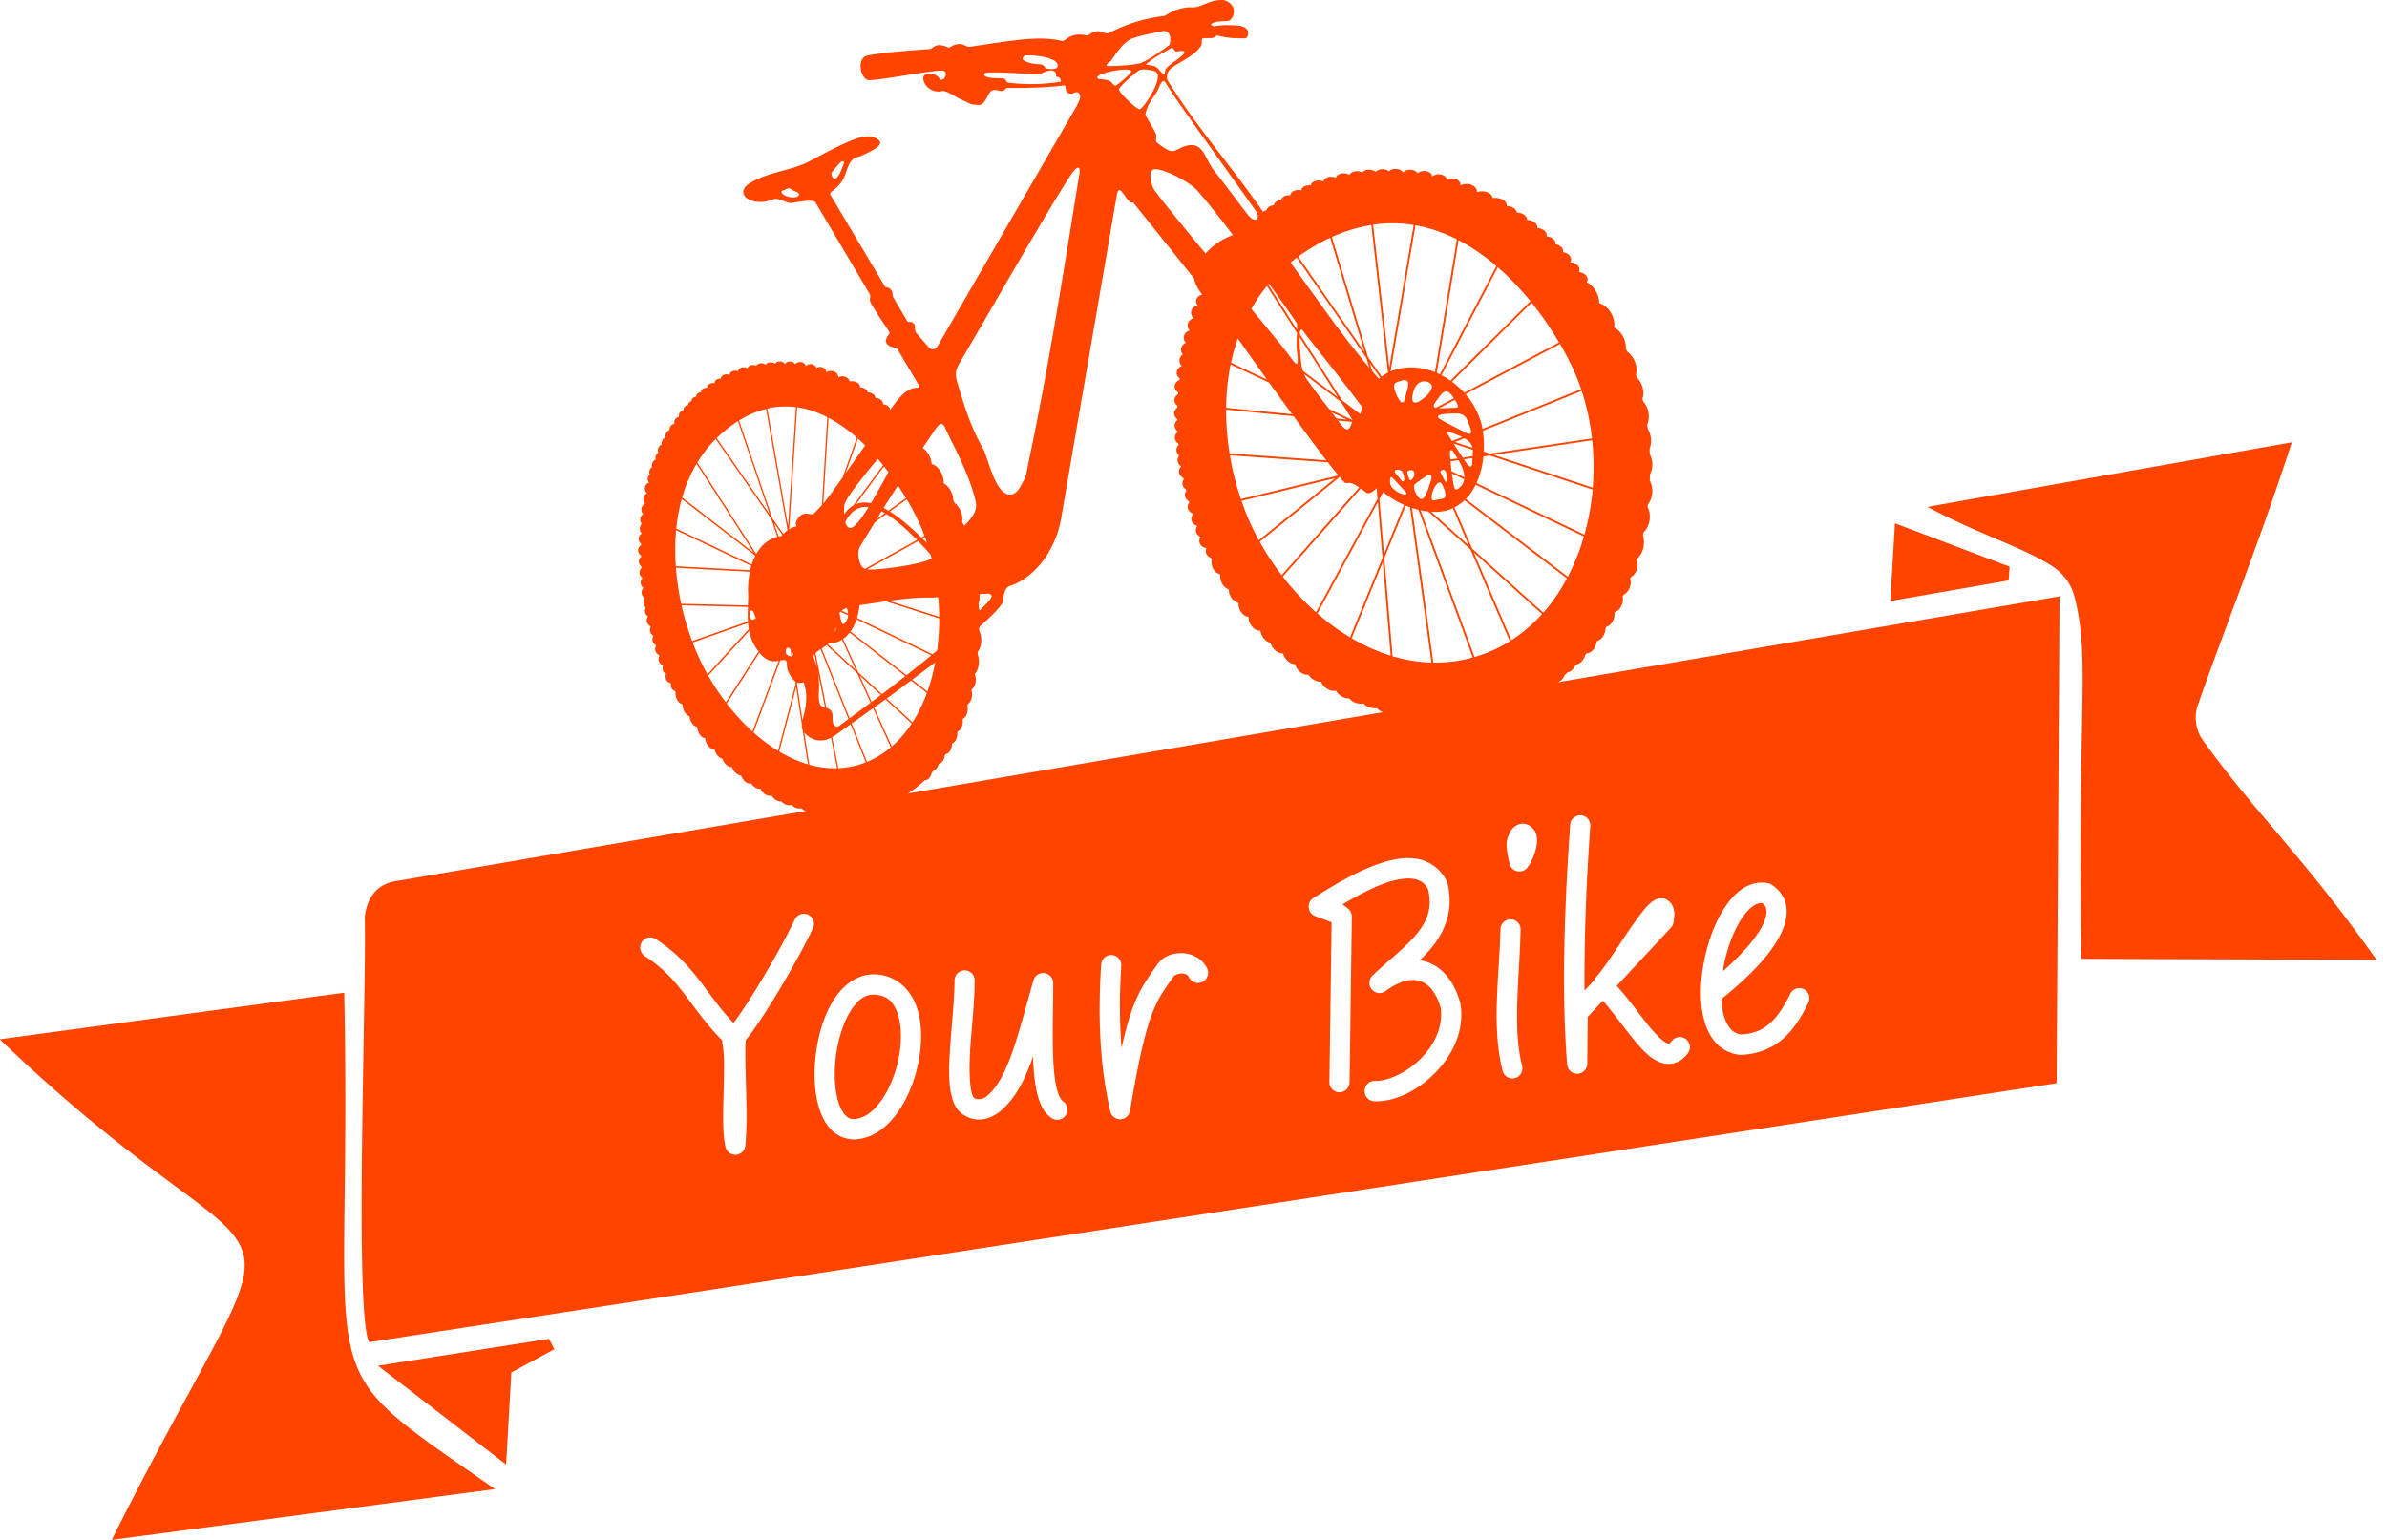 <?xml version="1.0" encoding="UTF-8" standalone="no"?>
<!-- Created with Inkscape (http://www.inkscape.org/) -->

<svg
   version="1.1"
   id="svg46"
   height="860"
   viewBox="0 0 1333.333 1333.333"
   sodipodi:docname="YOUR_BIKE_LOGO2.svg"
   inkscape:version="1.2.2 (b0a8486541, 2022-12-01)"
   inkscape:export-filename="YOUR_BIKE_LOGO3.svg"
   inkscape:export-xdpi="96"
   inkscape:export-ydpi="96"
   width="1333"
   xmlns:inkscape="http://www.inkscape.org/namespaces/inkscape"
   xmlns:sodipodi="http://sodipodi.sourceforge.net/DTD/sodipodi-0.dtd"
   xmlns="http://www.w3.org/2000/svg"
   xmlns:svg="http://www.w3.org/2000/svg">
  <defs
     id="defs50" />
  <sodipodi:namedview
     id="namedview48"
     pagecolor="#ffffff"
     bordercolor="#000000"
     borderopacity="0.25"
     inkscape:showpageshadow="2"
     inkscape:pageopacity="0.0"
     inkscape:pagecheckerboard="0"
     inkscape:deskcolor="#d1d1d1"
     showgrid="false"
     inkscape:zoom="1.4142136"
     inkscape:cx="707.46033"
     inkscape:cy="549.77552"
     inkscape:window-width="1920"
     inkscape:window-height="1021"
     inkscape:window-x="0"
     inkscape:window-y="32"
     inkscape:window-maximized="1"
     inkscape:current-layer="g52" />
  <g
     inkscape:groupmode="layer"
     inkscape:label="Image"
     id="g52">
    <path
       id="path214"
       style="fill:#ff4400;stroke-width:1.593"
       d="M 691.562,4.3093251e-5 C 691.147,0.004 690.763,0.036 690.454,0.078 679.816,-0.073 673.638,6.815 664.901,6.32 657.995,5.929 648.723,9.05 641.806,13.707 c -27.875,3.426 -43.604,12.802 -48.797,14.94 -2.375,0.978 -6.354,-1.916 -10.257,-1.552 -4.141,0.386 -6.295,3.36 -8.23,3.548 -1.769,0.172 -3.273,-1.423 -10.155,-0.388 -6.399,0.963 -9.458,5.746 -11.591,5.216 -20.007,-4.974 -44.069,-0.147 -79.804,5.012 -3.023,0.436 -4.868,-2.585 -9.406,-2.318 -5.07,0.298 -7.404,2.983 -8.604,3.032 -1.29,0.052 -4.659,-2.428 -9.295,-2.09 -3.286,0.239 -5.319,2.996 -6.914,3.291 -1.993,0.369 -35.936,2.131 -54.356,5.66 -9.333,1.788 -6.591,19.133 0.458,21.269 7.66,1.001 62.873,-10.22 65.855,-7.884 2.732,2.14 1.335,4.427 0.145,6.295 -0.798,1.253 -3.551,2.005 -4.299,0.091 -1.605,-4.109 -16.044,-7.178 -13.566,1.959 1.655,6.102 8.724,11.06 16.132,9.064 3.302,-0.89 12.335,5.604 15.739,7.033 9.531,4.002 6.714,4.572 15.847,5.003 4.845,0.228 7.017,-7.456 10.121,-11.554 3.421,-3.098 7.369,-0.169 9.781,-0.551 3.494,-0.552 3.515,-2.769 4.844,-2.738 17.37,0.412 40.029,-0.676 48.052,-2.027 4.475,-0.754 0.683,4.394 4.562,6.492 3.862,2.089 6.117,-1.764 8.505,-0.429 4.378,2.449 0.479,8.35 -1.083,11.717 L 445.158,299.583 c -2.05,2.705 -4.361,4.246 -7.707,1.148 l -11.331,-13.094 c -0.392,-1.117 -0.628,-2.296 -0.554,-3.601 -0.148,-1.905 0.134,-2.393 -1.26,-3.927 -1.368,-1.704 -3.053,-1.385 -4.689,-1.374 -0.27,-0.249 -0.574,-0.536 -0.938,-0.879 l -12.185,-20.866 -0.251,-1.17 c -0.415,-1.931 0.031,-2.889 -1.43,-4.809 -1.263,-1.66 -2.407,-1.996 -4.243,-2.34 -0.48,-0.09 -0.864,-0.452 -1.151,-0.842 l -46.959,-78.838 c -0.701,-1.053 -0.203,-2.182 0.647,-2.838 4.734,-3.654 5.033,-4.297 7.267,-6.733 5.957,-6.493 5.59,-16.359 11.743,-21.826 1.795,-1.595 4.519,-1.599 6.685,-2.619 9.082,-4.275 24.647,-10.693 11.548,-15.875 -3.779,-1.495 -7.055,-0.913 -10.424,-0.457 -8.411,1.138 -31.743,13.385 -44.149,20.18 -17.046,9.338 -35.571,9.143 -53.422,19.893 -9.648,5.81 -6.308,15.262 8.227,16.119 7.711,0.455 11.078,-2.766 15.036,-2.656 2.637,0.073 8.21,3.215 12.845,3.683 4.898,-1.034 9.595,-1.565 14.312,-2.143 2.339,0.297 4.555,-0.052 6.382,1.139 l 47.074,79.592 c 1.431,2.42 -0.528,4.71 0.669,7.077 4.849,9.594 15.781,24.242 16.429,26.125 0.048,0.141 0.423,0.552 0.025,1.183 -1.105,1.75 -3.837,5.018 -2.832,7.553 1.635,4.125 7.249,4.602 8.651,4.671 0.198,0.009 0.464,0.066 0.464,0.066 l 18.865,31.794 c 0.575,0.97 0.417,2.869 -0.87,2.86 -9.226,-0.067 -15.562,7.871 -23.579,19.157 a 5.283,6.425 88.861 0 0 -6.128,-4.815 5.283,6.425 88.861 0 0 0,-0.497 5.283,6.425 88.861 0 0 -6.63,-4.893 5.283,6.425 88.861 0 1 0,-0.003 5.283,6.425 88.861 0 0 -6.673,-4.896 5.283,6.425 88.861 0 0 -6.593,-4.311 5.284,7.165 87.879 0 0 0.006,-0.588 5.284,7.165 87.879 0 0 -7.568,-4.843 5.284,7.165 87.879 0 0 -1.445,0.21 5.283,6.425 88.861 0 0 -6.766,-4.424 5.283,6.425 88.861 0 0 -3.16,0.904 5.283,6.425 88.861 0 0 0.003,-0.716 5.283,6.425 88.861 0 0 -6.828,-4.884 5.283,6.425 88.861 0 0 -3.612,1.189 4.461,5.289 89.277 0 0 0,-0.504 4.461,5.289 89.277 0 0 -5.627,-4.133 4.461,5.289 89.277 0 0 -2.835,0.91 4.461,5.289 89.277 0 0 -5.484,-3.354 4.461,5.289 89.277 0 0 -3.9,2.018 3.64,4.793 88.065 0 0 0.006,-0.494 3.64,4.793 88.065 0 0 -5.07,-3.345 3.64,4.793 88.065 0 0 -3.906,1.943 3.64,4.793 88.065 0 0 -4.801,-2.362 3.64,4.793 88.065 0 0 -4.098,2.24 3.64,4.793 88.065 0 0 -4.773,-2.296 h -0.006 a 3.64,4.793 88.065 0 0 -3.909,1.949 3.64,4.793 88.065 0 0 -3.962,-1.239 3.64,4.793 88.065 0 0 -4.076,2.196 3.64,4.793 88.065 0 0 -4.086,-1.358 3.64,4.793 88.065 0 0 -4.079,2.215 3.64,4.793 88.065 0 0 -3.234,-0.717 3.64,4.793 88.065 0 0 -4.395,2.935 3.64,4.793 88.065 0 0 -3.572,-0.929 3.64,4.793 88.065 0 0 -4.494,3.457 3.64,4.793 88.065 0 0 -2.906,-0.544 3.64,4.793 88.065 0 0 -4.494,3.736 3.64,4.793 88.065 0 0 -2.987,-0.582 3.64,4.793 88.065 0 0 -4.494,3.754 3.64,4.793 88.065 0 0 -0.956,-0.016 3.64,4.793 88.065 0 0 -4.497,3.917 3.64,4.793 88.065 0 0 0.012,0.075 3.64,4.793 88.065 0 0 -1.953,-0.194 3.64,4.793 88.065 0 0 -4.497,3.917 3.64,4.793 88.065 0 0 0.028,0.172 3.64,4.793 88.065 0 0 -0.857,-0.006 3.64,4.793 88.065 0 0 -4.497,3.814 3.64,4.793 88.065 0 0 -4.16,3.883 3.64,4.793 88.065 0 0 0.003,0.019 3.64,4.793 88.065 0 0 -4.055,3.742 3.64,4.793 88.065 0 0 -2.872,3.52 2.398,3.374 54.321 0 0 -2.306,0.785 2.398,3.374 54.321 0 0 -1.507,3.604 2.73,3.879 38.34 0 0 -2.752,1.295 2.73,3.879 38.34 0 0 -1.213,4.609 2.73,3.879 38.34 0 0 -2.848,1.298 2.73,3.879 38.34 0 0 -1.145,4.718 2.73,3.879 38.34 0 0 -2.916,1.289 2.73,3.879 38.34 0 0 -1.414,4.083 2.751,4.108 28.961 0 0 -2.098,1.352 2.751,4.108 28.961 0 0 -1.195,5.04 2.751,4.108 28.961 0 0 -2.173,1.367 2.751,4.108 28.961 0 0 -1.294,4.784 2.751,4.108 28.961 0 0 -1.975,1.323 2.751,4.108 28.961 0 0 -1,5.391 2.751,4.108 28.961 0 0 0.121,0.144 2.751,4.107 29.696 0 0 -1.17,0.954 2.751,4.107 29.696 0 0 -1.164,5.2 2.749,4.11 25.12 0 0 -2.194,1.549 2.749,4.11 25.12 0 0 -0.953,4.887 2.663,4 24.714 0 0 -1.365,1.176 2.663,4 24.714 0 0 -0.613,5.306 2.663,4 24.714 0 0 0.105,0.085 4.738,4.189 81.555 0 0 -2.021,3.992 4.738,4.189 81.555 0 0 1.284,3.047 5.291,4.677 81.555 0 0 -3.696,5.472 5.291,4.677 81.555 0 0 1.916,3.873 5.291,4.677 81.555 0 0 -3.29,5.36 5.291,4.677 81.555 0 0 1.597,3.564 5.291,4.677 81.555 0 0 -3.275,5.356 5.291,4.677 81.555 0 0 1.65,3.611 5.291,4.677 81.555 0 0 -2.643,5.1 5.291,4.677 81.555 0 0 1.377,3.335 5.291,4.677 81.555 0 0 -1.736,4.508 5.291,4.677 81.555 0 0 1.594,3.492 c -0.009,0.14 -0.016,0.28 -0.025,0.419 a 5.291,4.677 81.555 0 0 -2.55,4.965 5.291,4.677 81.555 0 0 2.148,3.845 c -0.011,0.395 -0.016,0.791 -0.025,1.186 a 5.291,4.677 81.555 0 0 -2.606,4.815 5.291,4.677 81.555 0 0 2.557,4.117 c 0.005,0.421 0.011,0.84 0.019,1.261 a 5.291,4.677 81.555 0 0 -1.944,4.402 5.291,4.677 81.555 0 0 2.216,3.895 c 0.024,0.449 0.04,0.899 0.065,1.348 a 5.291,4.677 81.555 0 0 -1.674,4.205 5.291,4.677 81.555 0 0 2.253,4.011 c 0.024,0.258 0.041,0.515 0.065,0.773 a 5.291,4.677 81.555 0 0 -1.346,3.977 5.291,4.677 81.555 0 0 2.188,3.999 c 0.021,0.166 0.037,0.331 0.056,0.497 a 5.291,4.677 81.555 0 0 -1.424,4.108 5.291,4.677 81.555 0 0 2.572,4.186 c 0.048,0.314 0.086,0.628 0.136,0.942 a 5.291,4.677 81.555 0 0 -1.037,3.589 5.291,4.677 81.555 0 0 2.015,3.952 5.291,4.677 81.555 0 0 -0.743,3.295 5.291,4.677 81.555 0 0 2.622,4.371 5.291,4.677 81.555 0 0 -1.13,3.861 5.291,4.677 81.555 0 0 3.098,4.433 c 0.084,0.336 0.164,0.675 0.251,1.011 a 5.291,4.677 81.555 0 0 -0.591,2.875 5.291,4.677 81.555 0 0 2.485,4.102 c 0.11,0.386 0.216,0.772 0.328,1.158 a 5.291,4.677 81.555 0 0 -0.622,2.932 5.291,4.677 81.555 0 0 2.847,4.336 c 0.085,0.265 0.168,0.53 0.254,0.795 a 5.291,4.677 81.555 0 0 -0.761,3.213 5.291,4.677 81.555 0 0 3.445,4.609 c 0.078,0.214 0.154,0.43 0.232,0.645 a 5.291,4.677 81.555 0 0 -0.764,3.226 5.291,4.677 81.555 0 0 3.822,4.778 c 0.053,0.132 0.102,0.266 0.155,0.397 a 5.291,4.677 81.555 0 0 -0.545,2.772 5.291,4.677 81.555 0 0 3.185,4.659 5.291,4.677 81.555 0 0 -0.492,2.835 5.291,4.677 81.555 0 0 4.565,4.928 c 0.052,0.108 0.102,0.217 0.155,0.325 a 5.291,4.677 81.555 0 0 -0.226,1.965 5.291,4.677 81.555 0 0 3.501,4.559 c 0.199,0.383 0.397,0.764 0.597,1.145 a 7.585,4.137 75.477 0 0 0.446,4.174 7.585,4.137 75.477 0 0 5.067,5.829 c 0.206,0.354 0.415,0.705 0.622,1.058 a 7.494,4.187 68.039 0 0 1.089,4.868 7.494,4.187 68.039 0 0 4.89,4.828 7.494,4.187 68.039 0 0 1.154,4.293 7.494,4.187 68.039 0 0 5.03,4.749 c 0.176,0.247 0.349,0.498 0.526,0.745 a 7.494,4.187 68.039 0 0 1.102,4.258 7.494,4.187 68.039 0 0 5.757,4.884 7.397,4.242 62.528 0 0 1.764,5.547 7.397,4.242 62.528 0 0 6.283,3.952 c 0.008,0.008 0.016,0.016 0.025,0.025 a 7.397,4.242 62.528 0 0 1.628,4.202 7.397,4.242 62.528 0 0 5.178,4.049 7.231,4.339 54.761 0 0 2.358,4.34 7.231,4.339 54.761 0 0 5.94,2.916 7.231,4.339 54.761 0 0 2.337,4.243 7.231,4.339 54.761 0 0 5.528,2.975 7.231,4.339 54.761 0 0 2.324,4.208 7.231,4.339 54.761 0 0 6.432,2.766 6.943,4.519 42.198 0 0 2.943,3.141 6.943,4.519 42.198 0 0 5.24,1.48 6.943,4.519 42.198 0 0 3.652,4.646 6.943,4.519 42.198 0 0 5.924,1.283 6.943,4.519 42.198 0 0 3.145,3.498 6.943,4.519 42.198 0 0 5.314,1.458 6.624,4.736 25.119 0 0 4.327,3.05 6.624,4.736 25.119 0 0 4.661,0.05 6.624,4.736 25.119 0 0 4.11,2.753 6.624,4.736 25.119 0 0 4.327,0.15 6.624,4.736 25.119 0 0 3.569,2.422 l -352.926,60.412 c -15.892,2.005 -26.242,11.395 -28.846,31.106 1.735,61.398 -9.241,345.071 3.847,368.399 L 1413.93,937.914 l 2.563,-421.541 -435.305,74.517 a 8.105,10.787 12.048 0 0 6.955,-6.514 c 0.857,-0.718 1.673,-1.488 2.516,-2.225 a 8.105,10.787 12.048 0 0 6.602,-6.067 c 0.236,-0.23 0.462,-0.472 0.696,-0.704 a 8.105,10.787 12.048 0 0 7.893,-8.332 c 0.372,-0.42 0.737,-0.847 1.105,-1.27 a 8.105,10.787 12.048 0 0 8.725,-9.696 8.105,10.787 12.048 0 0 0.099,-0.914 8.105,10.787 12.048 0 0 7.465,-9.565 8.105,10.787 12.048 0 0 0.099,-1.593 c 0.254,-0.394 0.5,-0.796 0.752,-1.192 a 8.105,10.787 12.048 0 0 6.992,-9.392 8.105,10.787 12.048 0 0 0.096,-2.725 c 0.121,-0.222 0.239,-0.447 0.359,-0.67 a 8.105,10.787 12.048 0 0 6.831,-9.349 8.105,10.787 12.048 0 0 -0.164,-3.995 c 0.259,-0.565 0.537,-1.116 0.792,-1.683 a 8.105,10.787 12.048 0 0 6.094,-9.045 8.105,10.787 12.048 0 0 -0.322,-4.94 c 0.146,-0.389 0.276,-0.787 0.421,-1.176 a 8.105,10.787 12.048 0 0 5.785,-8.892 8.105,10.787 12.048 0 0 -0.638,-6.53 c 0.047,-0.157 0.099,-0.312 0.146,-0.469 a 9.526,14.864 7.456 0 0 6.063,-11.761 9.526,14.864 7.456 0 0 -0.798,-8.911 c 0.158,-0.741 0.315,-1.482 0.467,-2.225 a 9.526,14.864 7.456 0 0 5.376,-10.954 9.526,14.864 7.456 0 0 -1.773,-11.138 c 0.092,-0.752 0.192,-1.503 0.279,-2.256 a 9.525,14.867 2.972 0 0 3.807,-10.594 9.525,14.867 2.972 0 0 -2.222,-9.946 c 0.073,-1.779 0.159,-3.558 0.198,-5.338 a 9.525,14.867 2.972 0 0 2.024,-7.656 9.525,14.867 2.972 0 0 -2.21,-9.99 c -0.06,-1.461 -0.134,-2.919 -0.217,-4.377 a 14.865,9.526 83.873 0 0 1.263,-9.286 14.865,9.526 83.873 0 0 -2.78,-8.128 c -0.156,-1.28 -0.361,-2.55 -0.535,-3.826 a 14.856,9.532 74.726 0 0 0.777,-12.243 14.856,9.532 74.726 0 0 -4.315,-7.925 c -0.169,-0.774 -0.368,-1.537 -0.545,-2.309 a 14.832,9.547 62.647 0 0 -1.504,-13.773 14.832,9.547 62.647 0 0 -3.358,-4.418 c -0.255,-0.816 -0.535,-1.619 -0.798,-2.431 a 14.832,9.547 62.647 0 0 -1.724,-13.256 14.832,9.547 62.647 0 0 -5.809,-6.749 c -0.384,-0.881 -0.818,-1.732 -1.213,-2.606 a 14.832,9.547 62.647 0 0 -2.222,-10.184 14.832,9.547 62.647 0 0 -7.394,-7.872 c -0.141,-0.241 -0.28,-0.482 -0.421,-0.723 a 14.832,9.547 62.647 0 0 -2.272,-11.229 14.832,9.547 62.647 0 0 -10.604,-9.152 c -0.038,-0.056 -0.076,-0.113 -0.115,-0.169 a 14.832,9.547 62.647 0 0 -2.448,-9.652 14.832,9.547 62.647 0 0 -8.375,-8.463 9.104,6.372 0 0 0 0.805,-2.597 9.104,6.372 0 0 0 -7.524,-6.273 9.104,6.372 0 0 0 0.52,-2.081 9.104,6.372 0 0 0 -8.084,-6.329 9.104,6.372 0 0 0 0.802,-2.591 9.104,6.372 0 0 0 -6.936,-6.186 9.104,6.372 0 0 0 0.074,-0.751 9.104,6.372 0 0 0 -6.633,-6.132 9.104,6.372 0 0 0 0.05,-0.522 9.104,6.372 0 0 0 -7.809,-6.308 9.104,6.372 0 0 0 0.105,-0.914 9.104,6.372 0 0 0 -8.18,-6.339 9.104,6.372 0 0 0 0.056,-0.601 9.104,6.372 0 0 0 -8.824,-6.367 9.104,6.372 0 0 1 0,-0.003 9.104,6.372 0 0 0 -8.883,-6.37 9.104,6.372 0 0 0 -8.84,-5.663 10.155,6.372 0 0 0 0.074,-0.71 10.155,6.372 0 0 0 -10.155,-6.373 10.155,6.372 0 0 0 -2.068,0.15 9.104,6.372 0 0 0 -9.069,-5.813 9.104,6.372 0 0 0 -4.568,0.86 9.104,6.372 0 0 0 0.087,-0.86 9.104,6.372 0 0 0 -9.106,-6.37 9.104,6.372 0 0 0 -5.237,1.173 7.494,5.38 0 0 0 0.056,-0.607 7.494,5.38 0 0 0 -7.493,-5.381 7.494,5.38 0 0 0 -4.11,0.895 7.494,5.38 0 0 0 -7.376,-4.433 7.494,5.38 0 0 0 -5.738,2.149 6.793,4.389 0 0 0 0.065,-0.594 6.793,4.389 0 0 0 -6.794,-4.39 6.793,4.389 0 0 0 -5.738,2.056 6.793,4.389 0 0 0 -6.518,-3.188 6.793,4.389 0 0 0 -6.042,2.4 6.793,4.389 0 0 0 -6.494,-3.107 6.793,4.389 0 0 0 -5.745,2.062 6.793,4.389 0 0 0 -5.46,-1.777 6.793,4.389 0 0 0 -6.005,2.353 6.793,4.389 0 0 0 -5.624,-1.93 6.793,4.389 0 0 0 -6.014,2.372 6.793,4.389 0 0 0 -4.491,-1.095 6.793,4.389 0 0 0 -6.543,3.216 6.793,4.389 0 0 0 -4.943,-1.377 6.793,4.389 0 0 0 -6.738,3.836 6.793,4.389 0 0 0 -4.045,-0.864 6.793,4.389 0 0 0 -6.772,4.174 6.793,4.389 0 0 0 -4.154,-0.917 6.793,4.389 0 0 0 -6.775,4.196 6.793,4.389 0 0 0 -1.349,-0.088 6.793,4.389 0 0 0 -6.794,4.39 6.793,4.389 0 0 0 0.009,0.091 6.793,4.389 0 0 0 -2.739,-0.375 6.793,4.389 0 0 0 -6.794,4.39 6.793,4.389 0 0 0 0.022,0.213 6.793,4.389 0 0 0 -1.213,-0.072 6.793,4.389 0 0 0 -6.781,4.268 6.793,4.389 0 0 0 -6.314,4.371 6.793,4.389 0 0 0 0.003,0.025 6.793,4.389 0 0 0 -6.15,4.208 6.793,4.389 0 0 0 -3.234,1.593 c -0.018,-0.027 -0.018,-0.051 -0.037,-0.078 -26.687,-38.701 -56.193,-71.655 -82.275,-113.181 -1.851,-2.947 -0.743,-7.963 1.814,-10.309 6.757,-6.199 20.84,-10.57 26.971,-20.618 1.1,-1.802 -0.578,-5.759 1.6,-6.145 3.291,-0.583 9.21,0.887 11.17,-2.137 0.788,-1.216 7.195,2.738 25.309,2.093 2.326,-0.083 3.184,-4.957 1.981,-6.971 -2.785,-4.662 -10.133,-3.988 -15.537,-4.377 -4.35,-0.313 -13.569,0.857 -13.569,0.857 -1.437,0.056 -2.92,-1.241 -2.114,-1.974 2.715,-2.471 9.699,-2.095 14.21,-2.566 4.744,-0.496 9.887,-13.267 -2.714,-17.784 C 693.174,0.116 692.562,0.03 691.985,0.007 691.841,8.77073e-4 691.7,-8.87927e-4 691.561,3.98073e-4 Z M 641.437,26.816 c 1.701,0.001 3.325,1.236 4.216,2.719 1.611,2.683 0.832,8.76 0,9.411 -8.14,6.374 -21.305,15.025 -25.85,16.019 -8.134,1.778 -22.662,2.219 -25.058,2.203 -2.009,-0.013 -6.654,0.817 0.142,-4.246 1.455,-1.084 8.505,-14.36 17.339,-18.982 5.183,-2.712 26.261,-6.852 28.871,-7.108 0.114,-0.011 0.227,-0.016 0.34,-0.016 z m 6.747,14.664 c 1.317,-0.027 1.154,1.874 3.299,3.107 0.567,0.326 11.042,-2.466 5.887,2.897 -4.826,5.021 -14.97,9.921 -15.268,13.804 -0.513,6.691 -2.687,1.078 -7.317,-2.916 -2.962,-2.556 -10.596,-1.625 -8.861,-3.029 8.062,-6.524 12.388,-8.449 20.31,-13.1 0.908,-0.533 1.511,-0.755 1.95,-0.763 z M 522.963,47.945 c 16.309,0.017 22.878,4.271 23.746,4.918 2.288,1.706 2.92,3.87 2.08,5.306 -1.167,1.996 -6.646,1.978 -9.607,1.001 -1.913,-0.631 -0.92,-2.406 -4.457,-3.404 -1.383,-0.39 -10.756,0.181 -15.748,-4.205 -1.003,-0.881 1.048,-3.584 2.377,-3.604 0.547,-0.009 1.084,-0.013 1.609,-0.013 z M 623.448,60.138 c 0.13,-0.001 0.261,-9.6e-4 0.393,0 3.699,0.027 8.161,1.016 9.576,1.649 9.048,4.045 -10.036,32.201 -13.306,32.777 -2.582,0.455 -18.723,-15.217 -17.93,-17.274 1.354,-3.51 13.742,-13.834 17.02,-16.213 0.706,-0.512 1.814,-0.783 3.111,-0.889 0.365,-0.03 0.746,-0.046 1.136,-0.05 z m -15.63,0.091 c 0.32,-0.001 0.629,0.003 0.925,0.013 3.159,0.104 4.902,0.851 3.631,2.534 -1.844,2.441 -11.837,11.342 -13.371,11.314 -1.844,-0.034 -2.68,-2.64 -4.259,-3.604 -3.272,-1.999 -9.607,-1.902 -9.607,-1.902 -7.852,-3.097 12.768,-8.315 22.681,-8.354 z M 543.251,61.042 c 0.089,-0.002 0.176,-0.001 0.263,0 2.61,0.043 4.411,1.363 4.253,4.921 -0.049,1.101 1.808,-0.079 3.151,1.84 0.959,1.369 1.449,3.046 0.037,3.079 -1.773,0.04 -19.016,3.737 -44.368,0.745 -2.282,-0.269 -1.909,-2.726 -4.061,-3.539 -2.094,-0.791 -18.318,0.614 -17.088,-4.18 0.824,-3.212 46.766,1.037 47.761,0.497 3.161,-1.714 6.89,-3.223 9.784,-3.354 0.09,-0.004 0.181,-0.008 0.269,-0.009 z m 97.36,9.139 c 0.836,-0.03 1.712,0.915 2.863,2.907 7.582,13.123 46.41,66.075 77.025,109.381 4.752,6.722 -0.048,10.858 -5.615,4.856 -2.124,-2.29 -19.003,-25.181 -30.703,-40.048 -8.807,-11.191 -9.287,-30.343 -32.189,-17.321 -4.993,2.839 -10.636,-1.698 -17.169,-6.617 -1.464,-1.103 0.401,-5.003 -1.034,-8.119 -2.525,-5.484 -8.906,-15.109 -8.737,-16.201 1.444,-9.336 8.79,-16.839 10.242,-20.102 2.462,-5.535 3.802,-8.57 5.237,-8.729 0.027,-0.003 0.053,-0.005 0.081,-0.006 z M 363.041,139.498 c 0.035,0.001 0.069,0.005 0.102,0.01 0.925,0.113 1.145,1.471 0.235,3.664 -1.2,2.893 -4.276,11.921 -7.527,11.614 -1.729,-0.164 -3.536,-4.395 -2.365,-5.691 4.063,-4.497 5.583,-6.908 7.682,-8.679 0.589,-0.497 1.109,-0.783 1.535,-0.879 0.08,-0.018 0.156,-0.03 0.229,-0.034 0.036,-0.002 0.073,-0.005 0.108,-0.003 z m 203.742,5.579 c 0.051,-0.002 0.1,-8.9e-4 0.148,0.003 0.097,0.008 0.191,0.028 0.279,0.063 0.843,0.334 1.233,1.972 0.579,5.985 -10.771,66.091 -25.993,164.86 -44.022,249.601 -1.065,5.004 -1.611,11.062 -3.801,14.868 -3.029,5.264 -6.096,13.398 -13.074,12.615 -12.225,-1.371 -18.223,-32.263 -22.35,-39.56 -10.217,-18.066 -15.59,-34.686 -22.22,-56.937 -1.753,-5.882 -2.397,-10.206 1.504,-16.851 29.99,-51.079 83.441,-144.71 98.096,-165.498 1.058,-1.501 3.235,-4.037 4.705,-4.274 0.053,-0.008 0.104,-0.013 0.155,-0.016 z m 67.049,1.411 c 0.215,-0.002 0.44,0.005 0.678,0.022 1.9,0.135 4.543,0.874 8.502,2.284 9.855,3.508 22.447,11.294 26.333,15.575 7.895,8.697 19.342,23.225 31.496,39.166 -9.397,3.256 -17.649,8.931 -23.736,16 -19.599,-23.702 -37.815,-45.922 -44.737,-55.591 -1.759,-2.458 -4.585,-13.375 -1.9,-16.097 0.865,-0.877 1.857,-1.345 3.364,-1.358 z m -317.636,16.532 c 0.069,-0.002 0.139,-0.001 0.207,0.003 1.895,0.124 2.763,1.715 4.906,2.456 2.224,0.769 3.901,1.494 3.835,2.894 -0.093,1.981 -3.34,2.584 -5.302,2.581 -3.658,-0.005 -9.881,-2.037 -9.873,-4.843 0.003,-1.095 1.536,-1.26 2.854,-1.774 1.258,-0.491 2.337,-1.28 3.374,-1.317 z m 286.307,1.483 c 0.346,-0.018 0.725,0.156 1.139,0.573 3.353,3.381 5.011,7.783 8.802,10.247 0.8,0.52 1.659,-0.361 2.105,0.191 15.783,19.539 43.051,53.654 52.697,65.716 0.591,4.357 3.705,9.627 7.106,13.982 a 5.943,5.707 0 0 0 -5.426,5.5 5.943,5.707 0 0 0 1.476,3.761 6.636,6.373 0 0 0 -5.834,6.317 6.636,6.373 0 0 0 2.275,4.799 6.636,6.373 0 0 0 -5.246,6.214 6.636,6.373 0 0 0 1.86,4.402 6.636,6.373 0 0 0 -5.228,6.211 6.636,6.373 0 0 0 1.925,4.465 6.636,6.373 0 0 0 -4.302,5.948 6.636,6.373 0 0 0 1.572,4.111 6.636,6.373 0 0 0 -2.959,5.3 6.636,6.373 0 0 0 1.863,4.318 c -0.029,0.167 -0.052,0.336 -0.081,0.504 a 6.636,6.373 0 0 0 -4.16,5.791 6.636,6.373 0 0 0 2.606,4.781 c -0.06,0.474 -0.106,0.952 -0.164,1.427 a 6.636,6.373 0 0 0 -4.225,5.607 6.636,6.373 0 0 0 3.154,5.137 c -0.04,0.507 -0.077,1.013 -0.114,1.521 a 6.636,6.373 0 0 0 -3.237,5.156 6.636,6.373 0 0 0 2.699,4.846 c -0.019,0.542 -0.043,1.084 -0.059,1.627 a 6.636,6.373 0 0 0 -2.838,4.94 6.636,6.373 0 0 0 2.739,4.99 c 0.003,0.312 -6.8e-4,0.623 0.003,0.935 a 6.636,6.373 0 0 0 -2.346,4.687 6.636,6.373 0 0 0 2.643,4.968 c 0.009,0.201 0.014,0.402 0.025,0.604 a 6.636,6.373 0 0 0 -2.47,4.84 6.636,6.373 0 0 0 3.166,5.225 c 0.033,0.381 0.055,0.761 0.09,1.142 a 6.636,6.373 0 0 0 -1.869,4.246 6.636,6.373 0 0 0 2.408,4.9 6.636,6.373 0 0 0 -1.418,3.911 6.636,6.373 0 0 0 3.216,5.447 6.636,6.373 0 0 0 -2.027,4.565 6.636,6.373 0 0 0 3.884,5.56 c 0.082,0.411 0.157,0.822 0.241,1.233 a 6.636,6.373 0 0 0 -1.154,3.42 6.636,6.373 0 0 0 3.052,5.112 c 0.112,0.472 0.219,0.945 0.334,1.417 a 6.636,6.373 0 0 0 -1.207,3.482 6.636,6.373 0 0 0 3.544,5.425 c 0.091,0.325 0.177,0.651 0.269,0.976 a 6.636,6.373 0 0 0 -1.436,3.811 6.636,6.373 0 0 0 4.355,5.794 c 0.085,0.264 0.168,0.528 0.254,0.792 a 6.636,6.373 0 0 0 -1.439,3.826 6.636,6.373 0 0 0 4.869,6.026 c 0.06,0.162 0.116,0.326 0.176,0.488 a 6.636,6.373 0 0 0 -1.083,3.298 6.636,6.373 0 0 0 3.983,5.835 6.636,6.373 0 0 0 -1.012,3.376 6.636,6.373 0 0 0 5.902,6.257 c 0.062,0.134 0.121,0.269 0.183,0.404 a 6.636,6.373 0 0 0 -0.539,2.35 6.636,6.373 0 0 0 4.438,5.735 c 0.238,0.475 0.474,0.95 0.715,1.424 a 9.171,5.847 76.64 0 0 0.164,5.053 9.171,5.847 76.64 0 0 6.512,7.381 c 0.252,0.441 0.505,0.879 0.758,1.317 a 9.16,5.854 66.414 0 0 0.997,5.935 9.16,5.854 66.414 0 0 6.376,6.164 9.16,5.854 66.414 0 0 1.151,5.25 9.16,5.854 66.414 0 0 6.577,6.076 c 0.222,0.31 0.44,0.626 0.662,0.935 a 9.16,5.854 66.414 0 0 1.08,5.203 9.16,5.854 66.414 0 0 7.592,6.292 9.149,5.861 59.057 0 0 1.876,6.802 9.149,5.861 59.057 0 0 8.44,5.206 c 0.009,0.011 0.018,0.024 0.028,0.034 a 9.149,5.861 59.057 0 0 1.832,5.172 9.149,5.861 59.057 0 0 6.868,5.247 9.133,5.871 49.155 0 0 2.851,5.391 9.133,5.871 49.155 0 0 8.069,3.936 9.133,5.871 49.155 0 0 2.826,5.275 9.133,5.871 49.155 0 0 7.484,3.977 9.133,5.871 49.155 0 0 2.817,5.234 9.133,5.871 49.155 0 0 8.778,3.792 9.109,5.887 34.698 0 0 3.813,3.992 9.109,5.887 34.698 0 0 7.239,2.156 9.109,5.887 34.698 0 0 4.646,5.854 9.109,5.887 34.698 0 0 8.227,1.971 9.109,5.887 34.698 0 0 4.055,4.437 9.109,5.887 34.698 0 0 7.348,2.137 9.087,5.901 18.687 0 0 5.779,3.983 9.087,5.901 18.687 0 0 6.583,0.397 9.087,5.901 18.687 0 0 5.5,3.607 9.087,5.901 18.687 0 0 6.1,0.494 9.087,5.901 18.687 0 0 5.336,3.545 l -411.272,70.4 c 5.147,-3.369 10.014,-7.199 14.522,-11.554 a 5.756,8.888 2.302 0 0 0.065,0.031 5.756,8.888 2.302 0 0 5.936,-6.336 c 0.557,-0.63 1.08,-1.301 1.625,-1.946 a 5.756,8.888 2.302 0 0 4.253,-5.294 c 0.151,-0.2 0.296,-0.412 0.446,-0.613 a 5.756,8.888 2.302 0 0 5.011,-7.224 c 0.235,-0.363 0.465,-0.729 0.696,-1.095 a 5.756,8.888 2.302 0 0 5.509,-8.388 5.756,8.888 2.302 0 0 0.009,-0.76 5.756,8.888 2.302 0 0 4.633,-8.225 5.756,8.888 2.302 0 0 -0.034,-1.32 c 0.153,-0.337 0.3,-0.678 0.452,-1.017 a 5.756,8.888 2.302 0 0 4.308,-8.063 5.756,8.888 2.302 0 0 -0.111,-2.259 c 0.071,-0.189 0.14,-0.38 0.21,-0.569 a 5.756,8.888 2.302 0 0 4.2,-8.019 5.756,8.888 2.302 0 0 -0.378,-3.298 c 0.146,-0.478 0.306,-0.947 0.449,-1.427 a 5.756,8.888 2.302 0 0 3.699,-7.737 5.756,8.888 2.302 0 0 -0.548,-4.071 c 0.077,-0.328 0.143,-0.663 0.22,-0.992 a 5.756,8.888 2.302 0 0 3.491,-7.6 5.756,8.888 2.302 0 0 -0.876,-5.372 c 0.023,-0.132 0.048,-0.262 0.071,-0.394 a 6.744,12.287 0.351 0 0 3.504,-9.984 6.744,12.287 0.351 0 0 -1.145,-7.334 c 0.063,-0.62 0.124,-1.241 0.183,-1.862 a 6.744,12.287 0.351 0 0 3.07,-9.286 6.744,12.287 0.351 0 0 -1.978,-9.136 c 0.016,-0.626 0.038,-1.251 0.049,-1.877 a 12.322,6.724 87.14 0 0 0.607,-1.605 c 10.086,-8.872 17.232,-16.067 19.725,-20.537 1.122,-2.012 0.042,-12.534 6.475,-14.592 19.94,-6.381 39.215,-29.365 44.201,-58.304 l 48.343,-280.573 c 0.357,-2.074 1.08,-3.85 2.117,-3.905 z m 237.429,28.816 c 5.895,0.058 11.725,0.568 17.37,1.461 L 836.206,318.352 822.176,194.573 c 5.902,-0.917 11.862,-1.312 17.757,-1.255 z m -19.313,1.546 14.485,127.806 c -1.973,1.009 -3.821,2.153 -5.54,3.423 L 817.747,309.085 786.483,205.192 c 11.7,-5.271 23.078,-8.56 34.136,-10.328 z m 38.246,0.178 c 12.571,2.191 24.515,6.465 35.829,12.161 l -18.917,114.994 c -12.751,-4.898 -26.626,-5.713 -38.528,-0.535 z m -73.84,10.813 29.8,99.018 -57.529,-82.824 c 9.701,-6.537 18.471,-12.034 27.729,-16.194 z m 111.152,2.128 c 11.67,6.043 22.598,13.707 32.752,22.377 l -48.94,93.749 c -0.894,-0.443 -1.799,-0.86 -2.708,-1.261 z m -140.131,15.059 60.259,86.757 2.612,8.679 c -23.624,-28.426 -38.604,-50.243 -60.339,-80.23 -2.998,-4.137 -5.448,-7.648 -7.793,-11.038 1.721,-1.409 3.444,-2.815 5.262,-4.167 z m 174.112,8.388 c 10.278,8.917 19.713,18.889 28.243,29.332 l -69.262,68.792 c -2.481,-1.739 -5.071,-3.316 -7.741,-4.718 z m -198.177,14.22 c 8.606,11.933 16.928,23.625 23.99,33.934 0.45,0.657 0.454,3.059 0.365,5.913 L 731.356,246.354 c 0.201,-0.239 0.423,-0.466 0.625,-0.704 z m -1.696,1.984 25.956,40.667 c -0.242,5.131 -0.605,11.215 -0.068,15.159 2.336,17.153 -1.082,11.788 -5.868,5.331 -5.022,-6.774 -18.423,-23.058 -33.601,-41.384 3.946,-6.851 8.418,-13.48 13.581,-19.774 z m 229.103,14.392 c 9.036,11.2 16.934,22.896 23.761,34.425 l -82.02,43.568 c -3.211,-3.47 -6.808,-6.679 -10.681,-9.521 z m -199.353,23.312 c 0.538,-0.002 1.231,0.598 2.102,1.927 3.117,4.76 26.79,33.342 50.289,64.852 0.09,0.121 0.11,0.358 0.173,0.529 -0.531,1.96 -1.036,3.934 -1.396,5.963 L 795.4,346.705 758.6,289.042 c 0.194,-2.025 0.553,-3.438 1.216,-3.667 0.071,-0.024 0.143,-0.037 0.22,-0.037 z m -1.498,6.564 33.232,52.068 -30.409,-22.905 c -0.575,-1.821 -1.08,-3.766 -1.281,-5.644 -0.946,-8.799 -1.66,-17.639 -1.541,-23.519 z m -53.521,1.12 c 8.172,11.589 14.049,19.962 25.303,35.683 l -31.146,-14.739 c 1.507,-7.084 3.457,-14.08 5.844,-20.944 z m 278.965,4.799 c 7.489,12.549 14.004,26.392 18.329,39.131 l -85.382,34.435 c -1.852,-11.335 -8.257,-22.737 -14.702,-30.139 z m -164.753,16.188 9.075,13.066 c -0.384,0.308 -0.707,0.671 -1.077,0.992 -1.833,-2.146 -4.04,-4.594 -5.772,-6.661 z m -120.431,1.549 33.409,15.81 c 7.067,9.857 12.736,17.556 19.827,27.279 l -57.105,-5.56 c 0.15,-12.543 1.352,-25.154 3.869,-37.529 z m 63.651,8.326 31.774,23.932 c 3.337,5.297 6.896,10.688 10.127,15.925 l -20.143,-9.533 c -6.542,-8.437 -14.206,-18.202 -20.22,-26.998 -0.424,-0.619 -0.996,-2.037 -1.538,-3.326 z m 87.654,5.35 c 4.762,0.569 1.482,7.843 -0.192,15.246 -0.827,4.41 -2.897,5.922 -5.847,0.585 -1.939,-3.508 -6.045,-12.35 -1.761,-13.923 3.732,-1.544 6.213,-2.098 7.8,-1.909 z m 16.203,0.904 c 4.119,-0.13 7.654,2.889 6.62,5.735 -1.843,5.074 -5.557,8.247 -10.341,11.326 -2.101,1.353 -7.383,3.431 -6.404,-3.895 1.304,-9.756 6.006,-13.036 10.124,-13.166 z m 136.485,8.347 c 4.335,13.242 7.306,27.076 8.902,41.13 l -88.341,13.138 -5.373,-1.78 c 0.338,-6.306 0.018,-12.431 -0.792,-17.965 z m -117.515,0.419 c 2.506,-0.179 4.857,3.076 6.846,5.898 l -15.714,8.347 c -2.152,-0.588 -2.376,-2.058 0.04,-5.353 3.491,-4.608 5.718,-8.669 8.827,-8.892 z m 7.784,7.215 c 2.806,5.29 4.183,6.816 -0.232,6.949 -5.669,0.171 -10.398,0.504 -13.609,0.404 z m -576.758,5.851 c 2.058,0.082 4.102,0.25 6.119,0.501 l -6.781,103.092 -17.967,-101.784 c 4.096,-1.007 8.266,-1.583 12.421,-1.783 2.077,-0.1 4.151,-0.107 6.209,-0.025 z m 7.236,0.651 c 8.995,1.283 17.685,4.316 26.024,8.551 l -4.606,76.085 c -2.138,2.41 -4.202,4.621 -7.094,7.54 -2,2.018 -10.677,-4.313 -15.222,6.99 -0.642,1.597 -0.202,2.738 0.489,3.729 -2.271,0.61 -4.466,1.507 -6.54,2.741 z m -26.943,1.464 18.552,105.094 c -1.324,0.918 -2.549,1.944 -3.677,3.066 l -9.434,-13.569 -28.803,-84.61 c 7.895,-4.852 15.691,-8.053 23.362,-9.981 z m 398.338,0.613 58.368,5.682 c 10.283,14.081 20.298,27.726 28.388,38.196 l -83.778,-5.979 c -1.956,-12.33 -3.036,-25.067 -2.977,-37.898 z m 91.352,2.262 13.355,6.32 -9.264,-0.901 c -1.071,-1.484 -2.641,-3.526 -4.092,-5.419 z m 107.778,1.092 c 9.306,-0.135 9.784,6.444 12.173,12.19 1.43,3.439 1.092,7.316 -3.863,4.505 -6.719,-3.812 -13.727,-6.692 -22.449,-11.996 -1.306,-0.794 -3.822,-2.888 2.188,-3.958 5.018,-0.894 8.848,-0.696 11.95,-0.742 z m -543.405,3.698 c 8.612,4.506 16.809,10.387 24.526,17.13 l -12.263,34.444 c -6.378,8.991 -13.326,18.652 -16.757,22.646 z m 441.032,2.365 12.235,1.192 c 0.012,0.012 0.021,0.029 0.034,0.041 -2.044,6.851 -4.125,9.911 -10.839,0.663 -0.259,-0.398 -1.108,-1.432 -1.43,-1.896 z m -519.44,0.56 27.454,80.64 -45.919,-66.076 c 6.404,-5.815 12.218,-10.733 18.465,-14.564 z m 176.056,2.437 c 0.053,-8.3e-4 0.108,-1.5e-4 0.161,0.003 1.028,0.063 2.082,0.899 3.055,3.094 5.737,12.945 20.508,38.654 26.457,63.448 1.04,4.336 0.419,7.902 -1.786,11.767 -1.746,3.062 -4.806,6.614 -7.923,9.74 a 12.068,6.866 65.298 0 0 -1.179,-1.564 c -0.233,-0.664 -0.482,-1.314 -0.721,-1.974 a 12.068,6.866 65.298 0 0 -2.08,-10.894 12.068,6.866 65.298 0 0 -4.531,-5.334 c -0.328,-0.713 -0.689,-1.399 -1.024,-2.106 a 12.068,6.866 65.298 0 0 -2.232,-8.329 12.068,6.866 65.298 0 0 -5.72,-6.198 c -0.115,-0.193 -0.229,-0.389 -0.344,-0.582 a 12.068,6.866 65.298 0 0 -2.334,-9.192 12.068,6.866 65.298 0 0 -8.066,-7.121 c -0.031,-0.045 -0.058,-0.09 -0.09,-0.135 a 12.068,6.866 65.298 0 0 -2.355,-7.881 12.068,6.866 65.298 0 0 -5.426,-5.895 c 3.985,-5.854 7.943,-11.927 11.898,-17.443 1.018,-1.42 2.586,-3.379 4.24,-3.404 z m 438.927,6.921 c 0.562,0.014 1.422,0.22 2.643,0.632 3.928,1.326 7.011,2.575 9.493,3.805 -2.946,1.047 -6.038,2.181 -8.883,3.401 -0.745,-1.171 -1.248,-1.936 -2.086,-3.257 -1.866,-2.942 -2.853,-4.621 -1.167,-4.58 z m 13.974,5.419 c 4.534,2.585 6.416,5.172 7.06,8.304 l -15.185,-5.028 z M 376.118,379.713 c 2.14,1.899 4.233,3.878 6.292,5.904 -6.033,8.617 -13.231,18.834 -16.995,24.163 z m -123.151,0.4 48.101,69.214 5.259,15.44 c -8.385,2.254 -14.249,7.888 -18.23,14.937 l -50.992,-79.27 c 4.419,-7.242 9.642,-14.079 15.862,-20.321 z m 758.909,1.095 c 1.443,13.605 1.561,27.392 0.474,41.018 l -85.623,-28.356 z m 605.735,1.771 -315.494,55.904 c 45.29,24.127 77.788,33.044 105.28,49.606 12.775,7.696 19.439,17.227 22.631,30.502 12.845,53.404 1.912,91.385 5.358,311.212 l 255.659,0.917 c -65.928,-92.75 -103.954,-125.435 -150.797,-190.697 -5.798,-8.079 -7.443,-20.104 -4.175,-29.445 25.943,-74.15 49.897,-131.417 81.538,-228 z m -725.757,1.029 16.661,5.516 c 0.124,1.622 0.027,3.458 -0.121,5.453 l -8.577,1.277 c -2.481,-3.68 -5.11,-7.776 -7.964,-12.246 z m -2.064,5.713 c 0.331,0.047 0.751,0.27 1.281,0.71 1.24,1.881 2.727,4.113 4.175,6.502 l -6.162,0.917 c -0.065,-0.715 -0.107,-1.113 -0.18,-1.924 -0.296,-3.289 -0.548,-6.408 0.885,-6.204 z m -191.621,4.499 84.815,6.054 c 3.565,4.59 6.453,8.12 9.174,11.385 l -84.447,20.487 c -4.009,-11.892 -7.338,-24.608 -9.542,-37.927 z m 225.049,0.172 89.04,29.485 c -1.163,13.313 -3.599,26.423 -7.144,39.065 l -93.429,-44.641 c 3.303,-7.183 5.193,-15.172 5.992,-23.087 z m -14.931,2.221 c -0.11,1.435 -0.224,2.963 -0.288,4.634 -0.071,1.874 -1.207,5.131 -4.934,-0.244 -0.799,-1.153 -1.508,-2.206 -2.241,-3.282 z m -514.974,0.663 c 1.564,1.812 3.108,3.643 4.612,5.503 l -25.792,34.842 c -2.889,1.666 -5.555,4.175 -7.933,7.709 -0.153,-2.902 -0.121,-5.797 0.226,-8.116 0.791,-5.28 15.432,-23.686 28.887,-39.938 z m 502.819,1.142 c 2.74,4.741 5.08,10.029 5.017,14.852 l -11.028,-5.269 c -0.263,-2.097 -0.541,-4.873 -0.885,-8.557 z m -659.698,3.116 49.59,77.089 -62.113,-47.888 c 2.931,-10.235 7.077,-20.043 12.523,-29.2 z m 162.267,2.25 c 1.309,1.639 2.565,3.308 3.822,4.975 -5.298,9.845 -10.441,19.141 -15.12,26.904 -4.588,-0.974 -8.923,-0.802 -12.888,0.792 z m 484.14,2.96 c 1.14,-0.312 2.763,1.912 2.894,4.28 0.287,5.206 0.569,9.584 -2.776,2.76 -1.675,-3.784 -4.596,-5.812 -0.118,-7.04 z m -40.134,0.016 c 1.693,-0.186 4.037,0.474 4.476,1.348 3.93,7.838 1.074,9.858 -0.266,8.15 -2.666,-3.397 -2.863,-3.563 -4.776,-5.773 -2.169,-2.507 -1.127,-3.54 0.566,-3.726 z m 12.328,0.347 c 0.42,7.6e-4 0.788,0.056 1.105,0.153 4.438,1.367 -0.771,11.454 -2.498,7.731 0,0 -0.546,-0.529 -1.377,-3.861 -0.449,-1.8 -1.542,-3.245 1.343,-3.858 0.533,-0.113 1.006,-0.167 1.427,-0.166 z m 35.346,2.788 10.641,5.084 c -0.356,2.477 -1.425,4.793 -3.578,6.78 -3.204,2.957 -4.688,3.773 -5.794,-3.417 -0.595,-3.872 -0.953,-6.169 -1.269,-8.448 z m -19.614,1.161 c 2.065,-0.201 2.297,2.25 1.808,3.814 -3.923,12.537 -6.959,22.721 -12.427,13.901 -2.197,-3.544 -3.552,-8.312 -1.548,-9.768 7.62,-5.535 0.735,-0.694 9.449,-6.73 1.137,-0.787 2.029,-1.15 2.718,-1.217 z m -77.489,1.98 c 0.64,0.757 1.595,2.005 2.173,2.666 5.541,6.334 2.835,-1.785 14.702,6.311 l -67.158,76.003 c -6.973,-9.159 -13.372,-18.807 -18.954,-28.891 l 69.098,-56.054 z m 44.805,0.097 c 0.234,0.024 0.499,0.178 0.792,0.491 l 11.192,11.942 c 4.332,4.622 -6.103,3.075 -11.814,-3.986 -1.964,-2.428 -1.811,-8.615 -0.17,-8.448 z m -48.556,0.813 -66.3,53.783 c -6.213,-11.189 -11.139,-22.867 -15.011,-34.056 z m 90.742,3.783 c 0.636,0.161 1.227,0.712 1.727,1.765 2.674,5.624 4.493,11.379 0.498,12.218 -3.424,0.719 -2.431,0.385 -7.23,1.467 -6.155,1.388 0.55,-16.579 5.005,-15.45 z m 30.722,2.015 93.683,44.757 c -3.53,12.215 -8.204,23.923 -13.928,34.879 l -88.316,-67.365 c 3.505,-3.576 6.324,-7.747 8.561,-12.271 z m -500.244,0.619 c 2.418,3.624 4.754,7.262 6.936,10.891 l -15.163,10.904 c -1.387,-0.832 -2.776,-1.673 -4.141,-2.375 3.794,-6.107 8.19,-12.87 12.368,-19.42 z m 414.482,2.365 0.768,9.145 -53.233,98.261 c -10.398,-9.25 -20.078,-19.603 -28.763,-30.849 l 67.433,-76.316 c 1.359,0.969 2.71,1.928 4.441,3.323 2.387,1.922 5.693,-0.043 9.353,-3.564 z m 5.723,3.335 c 5.21,4.412 11.42,8.197 18.007,11.085 l -17.357,42.595 -3.986,-47.519 z m -607.391,5.954 63.75,49.146 c -1.241,2.413 -2.305,4.939 -3.151,7.568 l -65.298,-31.025 c 0.881,-8.719 2.392,-17.336 4.698,-25.69 z m 194.797,0.335 c 6.093,10.064 11.585,21.24 15.463,31.594 l -2.699,1.496 c -9.021,-8.795 -18.366,-16.96 -27.376,-22.58 z m 482.911,0.779 88.718,67.671 c -5.76,10.776 -12.585,20.778 -20.459,29.717 l -61.655,-55.598 -15.228,-35.589 c 3.224,-1.72 6.09,-3.81 8.623,-6.201 z m -75.032,1.633 4.045,48.217 -28.048,68.829 c -9.852,-5.919 -19.324,-12.814 -28.234,-20.618 z m 24.176,3.016 c 1.246,0.517 2.505,0.989 3.77,1.439 l 18.537,134.429 c -11.402,-0.325 -22.688,-2.143 -33.7,-5.419 L 831.892,483.234 Z m -467.402,1.167 c 0.76,0.003 1.53,0.053 2.309,0.141 -6.439,10.341 -11.867,17.39 -15.246,17.94 -2.432,0.396 -3.971,-1.798 -4.903,-4.95 4.56,-9.356 10.747,-13.156 17.84,-13.131 z m 472.855,0.857 c 1.857,0.612 3.723,1.142 5.59,1.599 l 46.99,127.909 c -11.394,3.146 -22.813,4.533 -34.12,4.358 z m 35.365,0.26 13.829,32.32 -32.44,-29.254 c 6.836,0.404 13.273,-0.512 18.611,-3.066 z m -27.924,1.774 c 2.249,0.485 4.488,0.842 6.698,1.076 l 36.55,32.961 33.963,79.37 c -6.067,3.793 -12.506,7.095 -19.329,9.821 -3.728,1.49 -7.465,2.746 -11.204,3.833 z m -466.758,0.888 c 0.951,0.476 1.925,1.096 2.888,1.649 l -6.902,4.965 c 1.537,-2.502 2.391,-3.99 4.014,-6.614 z m 4.113,2.35 c 8.794,5.305 17.933,13.567 26.618,22.496 l -45.121,25.008 c -5.394,-2.257 -6.991,-14.491 -4.441,-18.835 3.044,-5.187 8.242,-13.647 13.108,-21.595 z m -97.261,7.609 7.246,10.422 c -0.283,0.307 -0.516,0.663 -0.786,0.982 -0.824,0.12 -1.657,0.225 -2.439,0.404 z m 970.608,0.4 -4.079,67.359 102.445,-17.871 0.907,-11.914 z m -1055.309,5.954 65.14,30.949 c -0.367,1.234 -0.658,2.483 -0.947,3.736 l -64.465,-3.482 c -0.714,-10.38 -0.691,-20.862 0.272,-31.203 z m 215.559,6.154 c 0.606,1.667 1.149,3.37 1.712,5.062 -1.289,-1.305 -2.546,-2.591 -3.853,-3.877 z m -6.02,3.335 c 3.726,3.868 7.315,7.758 10.762,11.667 0.309,1.127 0.604,2.257 0.894,3.392 -8.424,5.227 -46.95,10.385 -55.799,9.408 z m 481.129,9.884 59.061,53.261 c -7.84,8.701 -16.702,16.35 -26.559,22.693 z m -78.795,8.057 6.815,81.241 c -11.62,-3.608 -22.939,-8.702 -33.774,-15.081 z m -612.036,5.106 64.025,3.457 c -1.309,6.251 -1.795,12.571 -1.541,18.1 0.159,3.474 -0.009,7.213 -0.158,11.038 l -57.755,-1.377 c -2.183,-10.115 -3.774,-20.604 -4.571,-31.219 z m 269.281,22.442 c 0.426,-0.005 0.813,0.009 1.161,0.041 4.872,0.432 2.402,4.185 0.799,5.982 -2.597,2.911 -5.473,5.796 -8.252,8.692 a 12.322,6.724 87.14 0 0 -0.715,-1.771 c -0.064,-1.474 -0.119,-2.95 -0.207,-4.424 a 12.322,6.724 87.14 0 0 0.922,-6.417 12.322,6.724 87.14 0 0 -0.26,-1.646 c 2.536,-0.214 2.297,-0.132 5.15,-0.382 0.51,-0.044 0.976,-0.07 1.402,-0.075 z m -42.189,3.104 c 0.496,5.638 0.771,11.293 0.833,16.926 l -43.31,-13.829 c 10.326,-1.461 20.514,-2.621 31.183,-2.828 1.268,-0.025 3.553,0.102 11.294,-0.269 z m -45.387,3.526 46.263,14.771 c 0.043,9.389 -0.609,18.684 -1.817,27.771 -1.299,1.104 -2.622,2.176 -3.931,3.273 l -65.437,-31.416 c 1.077,-3.527 1.764,-7.265 2.191,-11.06 7.848,-1.109 15.375,-2.265 22.73,-3.338 z m -176.845,3.479 57.448,1.37 c -0.154,4.076 -0.252,8.301 0,12.574 l -48.25,17.02 c -3.6,-9.667 -6.776,-20.042 -9.199,-30.965 z m 143.028,2.206 c 0.588,1.679 1.037,3.361 1.148,4.997 l -5.522,-2.65 c 1.171,-0.897 2.628,-1.68 4.373,-2.347 z m -82.618,2.203 c 1.261,-0.009 1.649,0.561 2.69,3.401 0.639,1.745 1.128,2.838 1.161,3.733 l -3.259,1.151 c -0.32,-0.214 -0.759,-0.369 -0.87,-0.638 -1.291,-3.143 -1.05,-7.635 0.279,-7.647 z m 77.139,1.02 6.648,3.191 c -0.089,2.063 -0.691,4.026 -2.077,5.76 -2.063,2.581 -3.054,3.318 -4.302,-2.581 -0.507,-2.397 -0.787,-3.756 -1.089,-5.231 0.305,-0.368 0.456,-0.793 0.82,-1.139 z m 13.981,6.714 64.753,31.081 c -7.117,5.94 -14.277,11.584 -21.52,17.264 l -48.46,-37.836 c 2.235,-3.105 3.948,-6.673 5.228,-10.509 z m -93.977,3.166 c 0.138,1.759 0.337,3.523 0.638,5.291 l -35.742,39.144 c -5.106,-8.992 -9.338,-18.445 -12.795,-27.536 z m 75.688,3.27 c 0.518,1.894 0.597,3.477 -0.3,4.249 0.096,-1.353 0.248,-2.81 0.3,-4.249 z m -74.741,3.529 c 1.218,6.045 3.677,12.071 8.193,17.856 l -28.345,43.993 c -5.509,-7.281 -10.644,-14.992 -15.234,-23.096 z m 87.059,1.517 48.2,37.636 c -6.786,5.309 -13.564,10.61 -20.233,15.631 L 376.338,582.039 363.289,553.245 c 2.158,-1.558 4.04,-3.407 5.667,-5.491 z m -6.617,6.157 11.851,26.147 -24.092,-22.217 c 0.269,-0.207 0.463,-0.462 0.724,-0.676 4.299,-0.15 8.276,-1.145 11.517,-3.254 z m -13.235,4.659 26.367,24.313 11.582,25.562 c -6.271,4.663 -12.301,9.12 -18.174,13.444 l -24.105,-60.372 c 1.41,-0.898 2.881,-1.897 4.33,-2.947 z m -33.604,2.178 c 0.705,0.003 1.477,0.596 2.213,1.361 l 0.95,6.289 c -1.528,0.107 -3.915,-1.08 -4.531,-2.196 -0.863,-1.564 -0.508,-5.323 1.26,-5.45 0.036,-0.003 0.072,-0.003 0.108,-0.003 z m 28.311,1.408 24.126,60.432 c -2.079,1.531 -4.451,3.297 -6.463,4.781 -1.959,1.444 -3.321,2.855 -5.181,1.133 -3.941,-3.65 -0.584,-9.153 -3.352,-12.903 -1.157,-1.567 -2.639,-2.242 -4.116,-2.756 l -9.366,-47.347 c 0.969,-1.007 2.426,-2.108 4.352,-3.338 z m -24.677,1.858 c 0.823,1.497 1.254,3.122 0.6,3.958 h -0.003 z m -28.299,1.155 c 0.039,0.047 0.06,0.097 0.099,0.144 6.79,8.103 12.43,7.684 16.655,6.827 l -22.786,61.258 c -7.926,-7.212 -15.419,-15.365 -22.269,-24.301 z m 47.677,1.305 2.303,11.648 c -1.671,-6.351 -3.873,-8.091 -2.451,-11.495 0.02,-0.048 0.124,-0.105 0.148,-0.153 z m -26.63,4.972 c 0.574,-0.016 1.078,0.069 1.504,0.313 3.016,1.725 -1.67,6.097 6.425,16.238 0.744,0.932 1.447,1.571 2.126,2.074 l 0.288,1.905 -15.253,58.107 c -7.324,-4.48 -14.446,-9.783 -21.229,-15.863 l 23.176,-62.312 c 1.08,-0.243 2.153,-0.441 2.962,-0.463 z m 131.161,2.046 c -1.654,8.764 -3.89,17.249 -6.754,25.283 l -13.194,-10.303 c 6.884,-5.119 13.725,-10.21 19.948,-14.98 z m -101.965,5.957 6.518,32.955 c -2.127,-0.627 -4.02,-1.11 -4.541,-3.229 -1.845,-7.504 0.114,-8.334 -0.826,-22.026 -0.221,-3.219 -0.67,-5.595 -1.151,-7.7 z m 36.538,5.416 18.335,16.908 c -2.739,2.06 -5.268,3.975 -7.961,5.979 z m 44.464,4.371 13.767,10.75 c -3.352,9.155 -7.504,17.715 -12.464,25.44 l -22.356,-20.618 c 7.513,-5.448 14.071,-10.387 21.053,-15.572 z m -93.67,1.736 c 0.54,-0.033 0.919,0.125 1.114,0.785 4.122,13.933 0.255,24.559 -1.362,32.038 l -4.785,-31.682 0.294,-1.12 c 2.051,0.723 3.705,0.041 4.739,-0.022 z m -5.751,3.877 4.931,32.642 c -0.117,1.495 -0.084,2.874 0.399,3.992 0.065,0.15 0.2,0.316 0.275,0.469 l 4.503,29.801 c -8.418,-2.494 -16.724,-6.232 -24.77,-11.051 z m 77.362,10.678 22.665,20.9 c -4.952,7.527 -10.695,14.225 -17.221,19.886 L 390.167,612.56 c 3.238,-2.327 6.692,-4.741 9.855,-7.033 z m -10.796,7.706 15.346,33.865 c -4.024,3.392 -8.342,6.393 -12.969,8.936 -2.528,1.39 -5.076,2.586 -7.639,3.642 L 370.699,626.455 c 6.312,-4.467 12.426,-8.842 18.527,-13.222 z m -19.474,13.898 13.157,32.952 c -7.818,3.082 -15.769,4.711 -23.743,5.044 l -5.32,-26.904 c 0.519,-0.309 1.021,-0.475 1.544,-0.842 4.988,-3.493 9.462,-6.784 14.361,-10.25 z m -40.01,7.112 c 4.021,5.08 12.969,9.893 23.071,4.54 l 5.221,26.394 c -8.05,0.212 -16.115,-0.817 -24.083,-3.063 z m 672.391,71.695 a 8.716,8.811 0 0 1 8.063,9.424 c -3.332,46.427 -5.38,96.399 -4.986,142.414 l 8.558,-9.177 a 8.717,8.811 0 0 1 0.668,-1.693 c 3.108,-3.16 8.942,-11.147 15.002,-20.099 6.06,-8.952 12.624,-19.046 18.654,-27.592 3.015,-4.273 5.887,-8.159 8.614,-11.423 2.727,-3.264 4.996,-5.894 8.502,-8.038 1.753,-1.072 4.133,-2.361 7.821,-1.896 3.688,0.465 7.134,3.732 8.307,6.304 2.346,5.145 1.631,8.724 0.966,14.136 a 8.717,8.811 0 0 1 -2.306,4.959 l -46.913,50.313 c 11.298,12.373 21.5,27.517 30.518,38.064 5.373,6.285 10.5,10.57 12.996,11.592 1.248,0.511 1.491,0.405 1.749,0.329 0.258,-0.076 1.047,-0.364 2.464,-2.215 a 8.716,8.811 0 0 1 12.229,-1.58 8.716,8.811 0 0 1 1.563,12.359 c -2.997,3.917 -6.826,7.013 -11.368,8.354 -4.543,1.341 -9.285,0.682 -13.182,-0.914 -7.794,-3.192 -13.604,-9.342 -19.642,-16.404 -9.84,-11.51 -19.857,-25.999 -29.32,-36.722 l -13.098,14.048 -0.418,40.545 a 8.717,8.811 0 0 1 -17.401,0.638 c -5.018,-60.959 -2.321,-138.484 2.637,-207.576 a 8.716,8.811 0 0 1 9.323,-8.15 z m -50.379,7.268 c 4.081,0.046 6.747,2.101 8.372,3.792 1.625,1.691 2.572,3.152 3.296,5.528 a 8.717,8.811 0 0 1 0.207,0.829 c 1.218,6.023 -0.167,11.06 -1.773,15.794 -1.607,4.733 -3.496,8.752 -6.249,12.18 a 8.717,8.811 0 0 1 -15.222,-3.423 c -1.607,-6.521 -2.654,-11.811 -2.665,-17.587 a 8.717,8.811 0 0 1 0.248,-2.093 c 0.928,-3.865 1.989,-6.865 3.937,-9.615 1.948,-2.75 5.768,-5.453 9.849,-5.406 z m -99.251,29.782 c 0.471,10e-4 0.941,0.008 1.411,0.022 2.507,0.076 4.991,0.347 7.447,0.842 9.823,1.978 18.945,8.319 24.331,18.51 a 8.717,8.811 0 0 1 0.755,1.962 c 5.838,23.006 -1.853,41.937 -13.625,56.217 -3.186,3.865 -6.656,7.465 -10.236,10.932 2.482,0.376 4.923,0.912 7.264,1.796 13.936,5.265 23.225,18.61 27.772,35.226 a 8.717,8.811 0 0 1 0.207,0.967 c 3.639,23.139 -7.099,44.504 -22.084,59.627 -14.985,15.124 -34.321,25.046 -52.521,24.435 a 8.716,8.811 0 0 1 -8.422,-9.098 8.716,8.811 0 0 1 9.001,-8.513 c 10.888,0.365 27.487,-7.04 39.627,-19.292 12.012,-12.124 19.519,-27.977 17.224,-43.89 -3.607,-12.78 -9.8,-20.273 -16.909,-22.959 -7.204,-2.722 -17.239,-1.543 -30.973,8.457 A 8.717,8.811 0 0 1 821.647,844.722 c 13.195,-12.8 28.092,-23.709 37.782,-35.464 9.489,-11.511 14.273,-22.548 10.273,-39.55 -3.082,-5.312 -6.559,-7.53 -11.749,-8.576 -5.528,-1.114 -13.228,-0.279 -21.978,2.419 -12.569,3.875 -26.702,11.529 -40.373,19.558 1.928,1.168 3.841,2.54 5.642,4.383 a 8.717,8.811 0 0 1 2.513,6.317 l -1.978,143.255 a 8.716,8.811 0 0 1 -8.837,8.689 8.716,8.811 0 0 1 -8.595,-8.933 l 1.907,-138.153 c -2.944,-1.408 -7.793,-2.974 -14.238,-5.45 a 8.717,8.811 0 0 1 -1.51,-15.716 c 17.92,-11.28 39.637,-24.41 60.383,-30.806 6.807,-2.099 13.573,-3.522 20.196,-3.692 0.473,-0.012 0.946,-0.016 1.418,-0.016 z m 305.911,21.191 c 1.84,-0.032 3.701,0.122 5.562,0.488 a 8.717,8.811 0 0 1 2.82,1.092 c 6.839,4.145 11.863,11.051 13.086,18.951 1.223,7.9 -0.838,16.119 -5.076,24.604 -8.162,16.339 -25.006,34.731 -51.094,55.723 0.271,4.766 0.769,9.305 1.777,13.159 1.466,5.61 3.674,9.935 6.227,12.743 2.439,2.682 5.115,4.144 9.01,4.709 11.353,-0.499 18.94,-4.128 25.47,-10.059 6.691,-6.076 12.14,-14.911 17.156,-25.139 a 8.716,8.811 0 0 1 11.681,-3.98 8.716,8.811 0 0 1 3.937,11.808 c -5.439,11.089 -11.787,21.937 -21.124,30.418 -9.337,8.48 -21.859,14.192 -37.392,14.652 a 8.717,8.811 0 0 1 -1.266,-0.056 c -8.122,-0.957 -15.235,-4.855 -20.304,-10.428 -5.069,-5.573 -8.263,-12.569 -10.248,-20.165 -3.97,-15.192 -3.315,-33.181 0.158,-50.711 3.473,-17.53 9.791,-34.522 18.617,-47.41 4.413,-6.444 9.475,-11.923 15.575,-15.697 4.575,-2.83 9.908,-4.607 15.429,-4.702 z m 0.712,17.79 c -2.239,-0.123 -4.402,0.31 -7.041,1.943 -3.236,2.002 -6.902,5.672 -10.344,10.697 -6.883,10.051 -12.774,25.28 -15.856,40.839 -0.362,1.827 -0.549,3.649 -0.833,5.478 17.741,-15.752 29.146,-29.449 34.195,-39.557 3.181,-6.368 3.856,-11.078 3.414,-13.935 -0.361,-2.33 -1.455,-3.876 -3.535,-5.466 z m -832.656,9.674 a 8.716,8.811 0 0 1 6.661,0.385 8.716,8.811 0 0 1 4.058,11.764 c -9.087,19.026 -22.953,43.518 -35.609,63.867 -6.328,10.174 -12.332,19.278 -17.364,26.203 -1.926,2.651 -3.585,4.679 -5.243,6.677 a 8.717,8.811 0 0 1 -0.019,0.76 c -0.634,5.259 -0.222,21.519 0.251,38.934 0.473,17.415 0.872,36.625 -0.569,51.659 a 8.717,8.811 0 0 1 -17.181,1.073 c -2.874,-12.973 -1.975,-32.153 -1.532,-50.686 0.221,-9.266 0.413,-18.188 0.235,-25.308 -0.178,-7.121 -1.305,-13.011 -1.359,-13.134 a 8.717,8.811 0 0 1 -0.019,-2.822 c -13.376,-13.593 -22.37,-26.408 -30.945,-37.811 -9.772,-12.994 -19.25,-24.285 -36.2,-35.355 a 8.716,8.811 0 0 1 -2.591,-12.18 8.716,8.811 0 0 1 12.049,-2.622 c 19.07,12.453 30.471,26 40.617,39.491 8.232,10.946 15.898,21.843 26.63,33.227 0.662,-0.872 1.097,-1.328 1.826,-2.331 4.626,-6.367 10.48,-15.227 16.655,-25.155 12.35,-19.856 26.065,-44.125 34.671,-62.146 a 8.716,8.811 0 0 1 4.977,-4.49 z m 614.859,4.293 a 8.716,8.811 0 0 1 8.533,8.992 c -0.848,41.563 -7.189,84.472 1.328,117.825 a 8.716,8.811 0 0 1 -6.261,10.732 8.716,8.811 0 0 1 -10.616,-6.329 c -9.882,-38.699 -2.692,-82.741 -1.879,-122.59 a 8.716,8.811 0 0 1 8.895,-8.629 z m -285.072,29.338 c 8.05,0.006 17.456,3.888 22.081,12.94 a 8.716,8.811 0 0 1 -3.745,11.874 8.716,8.811 0 0 1 -11.743,-3.786 c -1.299,-2.544 -3.378,-3.404 -6.608,-3.407 -3.231,-0.003 -6.456,2.065 -6.611,2.287 -8.34,11.942 -13.688,18.681 -19.267,33.753 -5.579,15.072 -11.279,38.822 -18.639,82.874 a 8.717,8.811 0 0 1 -17.082,0.532 c -9.402,-40.793 -10.754,-83.557 -7.914,-127.214 a 8.716,8.811 0 0 1 9.27,-8.213 8.716,8.811 0 0 1 8.125,9.367 c -1.584,24.348 -1.566,48.119 0.198,71.285 3.291,-14.645 6.447,-25.965 9.719,-34.804 6.302,-17.025 13.245,-26.137 21.35,-37.742 4.96,-7.101 12.817,-9.752 20.867,-9.746 z m -187.7,14.908 a 8.716,8.811 0 0 1 8.66,8.867 c -0.113,18.195 -2.471,38.879 -3.736,57.372 -1.265,18.492 -0.846,35.107 1.91,42.053 1.077,2.714 2.63,3.366 5.905,3.263 3.672,-0.381 5.028,-1.218 8.759,-4.734 17.56,-16.548 26.749,-59.524 38.085,-98.22 a 8.717,8.811 0 0 1 17.073,2.497 c 0.008,22.907 -0.929,47.593 0.087,67.346 0.508,9.876 1.538,18.523 3.169,24.726 1.632,6.203 3.957,9.366 5.005,10.053 a 8.716,8.811 0 0 1 2.575,12.183 8.716,8.811 0 0 1 -12.052,2.603 c -6.988,-4.577 -10.207,-12.07 -12.374,-20.309 -2.167,-8.238 -3.192,-17.82 -3.733,-28.343 -0.081,-1.582 -0.009,-3.431 -0.068,-5.053 -6.082,17.852 -13.849,34.068 -25.878,45.404 -5.061,4.769 -11.442,8.717 -19.261,9.452 a 8.717,8.811 0 0 1 -0.44,0.028 c -8.975,0.385 -19.103,-4.438 -23.031,-14.336 -5.335,-13.444 -4.424,-30.765 -3.12,-49.831 1.304,-19.066 3.589,-39.567 3.692,-56.267 a 8.716,8.811 0 0 1 8.772,-8.754 z m -78.665,3.438 c 1.45,0.003 2.922,0.103 4.417,0.3 16.152,1.831 27.482,13.441 32.452,27.383 4.981,13.973 5.065,30.513 2.046,46.803 -3.019,16.289 -9.226,32.345 -18.289,45.076 -9.062,12.731 -21.542,22.619 -36.782,23.372 a 8.717,8.811 0 0 1 -0.145,0.003 c -7.604,0.248 -14.738,-2.778 -19.84,-7.637 -5.102,-4.86 -8.464,-11.22 -10.799,-18.266 -4.67,-14.092 -5.369,-31.39 -3.148,-48.583 2.221,-17.193 7.376,-34.217 16.03,-47.382 7.572,-11.519 19.005,-20.456 32.616,-21.041 0.478,-0.02 0.959,-0.029 1.442,-0.028 z m -458.547,15.91 -298.27,40.323 c 259.053,248.335 267.721,92.408 97.007,433.48 L 61.896,1289.343 C -104.986,1172.453 -61.195,1219.232 -68.655,859.53 Z m 458.38,1.68 c -0.258,-0.005 -0.516,-0.003 -0.771,0.003 -7.136,0.184 -12.918,4.583 -18.602,13.228 -6.495,9.88 -11.315,24.814 -13.266,39.91 -1.95,15.096 -1.014,30.424 2.393,40.705 1.703,5.14 3.987,8.905 6.224,11.035 2.218,2.112 4.113,2.931 7.258,2.844 8.123,-0.434 16.276,-6.032 23.405,-16.047 7.152,-10.047 12.717,-24.047 15.308,-38.027 2.591,-13.98 2.127,-27.926 -1.315,-37.582 -3.442,-9.656 -8.374,-14.794 -18.051,-15.863 a 8.717,8.811 0 0 1 -0.21,-0.025 c -0.809,-0.109 -1.599,-0.169 -2.374,-0.181 z m -280.99,298.003 -148.086,23.328 110.904,85.54 4.488,-79.704 37.182,-20.09 z" />
  </g>
</svg>
